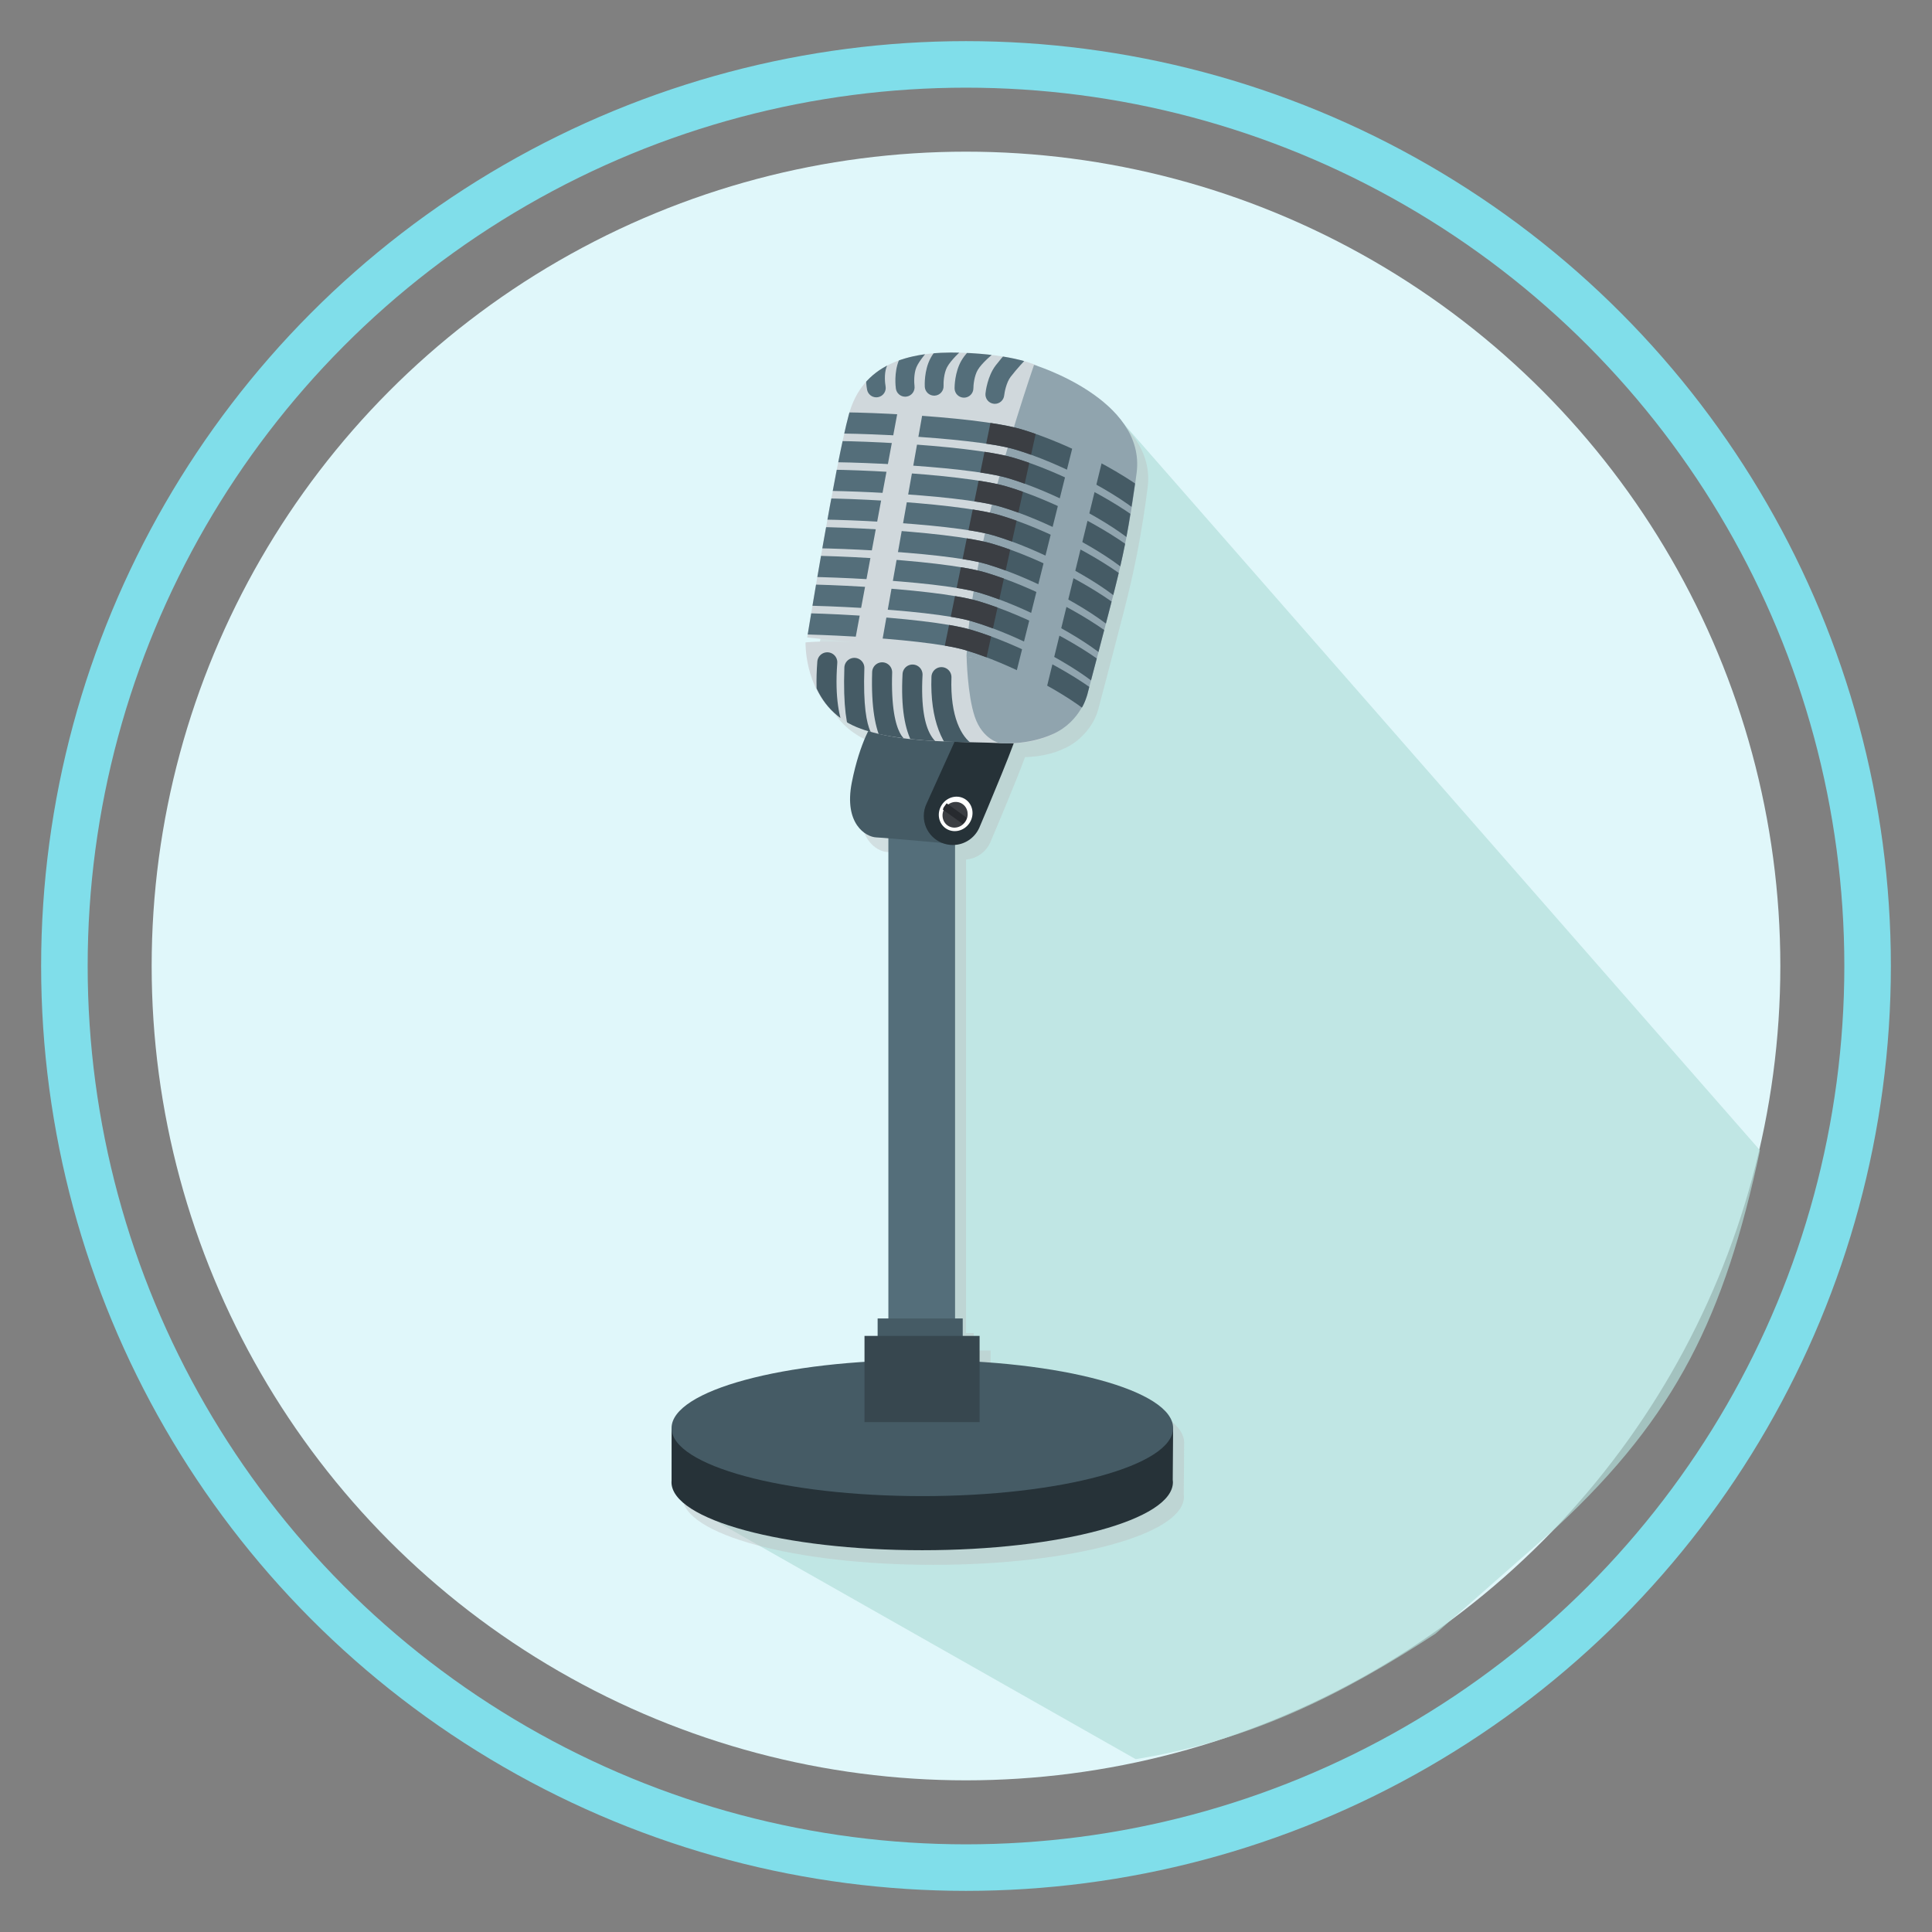 <?xml version="1.0" encoding="utf-8"?>
<!-- Generator: Adobe Illustrator 16.0.0, SVG Export Plug-In . SVG Version: 6.00 Build 0)  -->
<!DOCTYPE svg PUBLIC "-//W3C//DTD SVG 1.1//EN" "http://www.w3.org/Graphics/SVG/1.1/DTD/svg11.dtd">
<svg version="1.1" id="Layer_1" xmlns="http://www.w3.org/2000/svg" xmlns:xlink="http://www.w3.org/1999/xlink" x="0px" y="0px"
	 width="300px" height="300px" viewBox="0 0 300 300" enable-background="new 0 0 300 300" xml:space="preserve">
<rect x="0" y="0" width="300" height="300" fill="#808080" stroke="none"/>
<g>
	<circle fill="#E0F7FA" cx="150" cy="150" r="126.45"/>
	<circle fill="none" stroke="#80DEEA" stroke-width="7.226" stroke-miterlimit="10" cx="150" cy="150" r="140"/>
	<g>
		<path fill="none" d="M145.644,251.937l-0.002-11.051L93.89,206.874l6.921-20.957l-48.612-35.232l62.271-6.125l10.868-32.906
			l13.501-1.974l7.166-58.908l41.507,51.791l13.71-2.004l39.863,50.01l6.667-0.001l25.566,26.655
			c1.842-8.59,2.82-17.498,2.82-26.636c0-69.837-56.613-126.451-126.45-126.451c-69.836,0-126.45,56.614-126.45,126.451
			c0,69.836,56.613,126.448,126.45,126.448c6.861,0,13.594-0.554,20.158-1.604L145.644,251.937z"/>
		<path fill="none" d="M235.845,243.132l-17.096,13.389C224.831,252.547,230.549,248.064,235.845,243.132z"/>
		<path opacity="0.7" fill="#B2DFDB" d="M172.182,63.156L147.373,97.04l-6.174,117.588l-35.223,18.627l70.368,39.901
			c17.82-2.855,32.041-9.99,46.551-19.469l18.863-16.596c18.587-17.312,26.01-32.717,31.532-58.472L172.182,63.156z"/>
	</g>
	<g>
		<defs>
			<rect id="SVGID_1_" x="20.395" y="14.91" width="241.608" height="241.611"/>
		</defs>
		<clipPath id="SVGID_2_">
			<use xlink:href="#SVGID_1_"  overflow="visible"/>
		</clipPath>
		<g clip-path="url(#SVGID_2_)">
			<g>
				<path opacity="0.4" fill="#BDBDBD" d="M183.871,224.02L183.871,224.02c0-5.007-12.83-9.199-30.055-10.289v-4.023h-2.615V207
					h-1.19v-73.536c1.671-0.13,3.085-1.173,3.746-2.629h0.003c0,0,0.006-0.015,0.018-0.042c0.018-0.042,0.037-0.085,0.055-0.129
					c0.535-1.259,3.91-9.212,5.335-13.096c2.431-0.074,4.353-0.556,5.869-1.244c0.091-0.04,0.182-0.078,0.271-0.12
					c1.214-0.56,2.164-1.301,2.901-2.075c1.403-1.434,2.003-2.925,2.228-3.646c0.105-0.306,0.149-0.489,0.149-0.489
					s-0.003-0.001-0.008-0.005c0.259-0.966,1.97-7.392,3.967-15.168c0.729-2.838,1.438-5.875,2.02-8.844
					c0.705-3.597,1.24-7.116,1.644-10.313c1.393-11.051-14.775-16.37-15.874-16.719c-0.754-0.348-4.066-1.667-11.421-1.91
					c-8.489-0.281-15.296,1.942-17.385,9.567c-1.877,6.855-5.57,28.988-6.401,34.228c-0.033-0.002-0.049-0.004-0.049-0.004
					c-0.005,0.036-0.022,0.223-0.033,0.526c-0.046,0.291-0.074,0.486-0.084,0.563c0.001,0,0.002,0,0.003,0
					c-0.003,0.117-0.064,3.337,1.421,6.688c0.683,1.573,1.706,3.138,3.222,4.44c0.033,0.028,0.064,0.059,0.099,0.088
					c0.018,0.014,0.037,0.029,0.056,0.044c0.063,0.052,0.124,0.103,0.188,0.153c0.093,0.073,0.187,0.145,0.284,0.217
					c0.116,0.085,0.234,0.171,0.355,0.253c0.145,0.1,0.289,0.197,0.43,0.287c0.978,0.639,2.196,1.149,3.566,1.564
					c-0.729,1.474-1.829,4.153-2.608,8.114c-1.264,6.43,2.179,8.467,3.794,8.537c0.321,0.014,1.003,0.064,1.884,0.135V207h-1.669
					v2.707h-2.039v4.028c-17.176,1.102-29.96,5.287-29.96,10.283c0,0.042,0.004,0.085,0.007,0.125l-0.005,8.017
					c-0.009,0.087-0.013,0.174-0.013,0.262c0,5.836,17.429,10.566,38.932,10.566c21.5,0,38.931-4.73,38.931-10.566
					c0-0.128-0.012-0.257-0.028-0.384L183.871,224.02L183.871,224.02z"/>
			</g>
			<g>
				<rect x="137.947" y="123.093" fill="#546E7A" width="10.354" height="93.196"/>
				<g>
					<path fill="#263238" d="M182.162,221.75l-15.413-0.012c-6.539-1.35-14.699-2.153-23.55-2.153
						c-8.771,0-16.865,0.79-23.375,2.117l-15.538-0.012l-0.004,8.201c-0.009,0.086-0.014,0.174-0.014,0.261
						c0,5.836,17.431,10.566,38.932,10.566c21.501,0,38.931-4.73,38.931-10.566c0-0.128-0.01-0.256-0.028-0.384L182.162,221.75z"/>
					<ellipse fill="#455B65" cx="143.221" cy="221.749" rx="38.941" ry="10.567"/>
				</g>
				<rect x="136.278" y="204.73" fill="#455B65" width="13.214" height="9.897"/>
				<rect x="134.239" y="207.438" fill="#37474F" width="17.871" height="13.389"/>
				<g>
					<g>
						<path fill="#455B65" d="M135.641,112.012c0,0-2.107,3.056-3.371,9.483c-1.265,6.429,2.177,8.466,3.793,8.537
							c1.615,0.071,12.295,1.055,12.295,1.055l0.773-17.812L135.641,112.012z"/>
						<path fill="#263238" d="M152.068,128.525c0.02-0.044,0.038-0.086,0.055-0.13c0.714-1.676,6.462-15.225,5.936-15.225
							c-1.055-0.229-8.4-1.158-8.4-1.158l-5.779,12.769c-0.276,0.584-0.436,1.234-0.436,1.923c0,2.488,2.018,4.506,4.505,4.506
							c1.823,0,3.391-1.087,4.1-2.645h0.002C152.051,128.565,152.057,128.55,152.068,128.525z"/>
						<g>
							<g>
								
									<ellipse transform="matrix(0.831 0.556 -0.556 0.831 95.429 -61.154)" fill="#FFFFFF" cx="148.33" cy="126.432" rx="2.571" ry="2.723"/>
								
									<ellipse transform="matrix(0.831 0.557 -0.557 0.831 95.468 -61.165)" fill="#3B3E43" cx="148.33" cy="126.431" rx="1.915" ry="2.028"/>
							</g>
							<g>
								<defs>
									
										<ellipse id="SVGID_3_" transform="matrix(0.831 0.557 -0.557 0.831 95.468 -61.165)" cx="148.33" cy="126.431" rx="1.915" ry="2.028"/>
								</defs>
								<clipPath id="SVGID_4_">
									<use xlink:href="#SVGID_3_"  overflow="visible"/>
								</clipPath>
								
									<rect x="147.787" y="124.425" transform="matrix(-0.584 0.812 -0.812 -0.584 337.62 79.76)" clip-path="url(#SVGID_4_)" fill="#272A2F" width="1.143" height="4.05"/>
							</g>
						</g>
						<g>
							<path fill="#D0D8DC" d="M168.676,107.888c0,0-10.809-4.883-19.133-6.232c-17.292-2.801-24.46-1.902-24.46-1.902
								s-0.199,7.044,4.742,11.225c0.382,0.322,0.868,0.67,1.313,0.953c3.091,1.973,8.542,2.859,13.962,3.13
								c4.195,0.211,8.061,0.215,10.256,0.332C167.125,116.021,168.676,107.888,168.676,107.888z"/>
							<path fill="#90A4AE" d="M168.879,107.725c0,0-1.167-0.73-7.54-3.002c-6.374-2.274-11.245-2.757-11.245-2.757
								s0.111,5.909,1.271,9.335c1.209,3.567,3.863,4.082,3.863,4.082s4.281,0.442,8.372-1.446
								C167.889,111.958,168.879,107.725,168.879,107.725z"/>
							<g>
								<defs>
									<path id="SVGID_5_" d="M168.849,107.772c0,0-10.824-4.798-19.133-6.231c-8.311-1.434-24.347-2.983-24.347-2.983
										c-0.044,0.273-0.855,9.236,5.833,13.405c5.645,3.689,19.331,3.167,24.274,3.431
										C167.245,116.021,168.849,107.772,168.849,107.772z"/>
								</defs>
								<clipPath id="SVGID_6_">
									<use xlink:href="#SVGID_5_"  overflow="visible"/>
								</clipPath>
								
									<path clip-path="url(#SVGID_6_)" fill="none" stroke="#455B65" stroke-width="3.107" stroke-linecap="round" stroke-linejoin="round" stroke-miterlimit="10" d="
									M146.187,105.144c-0.23,6.445,1.647,10.134,3.913,11.68"/>
								
									<path clip-path="url(#SVGID_6_)" fill="none" stroke="#455B65" stroke-width="3.107" stroke-linecap="round" stroke-linejoin="round" stroke-miterlimit="10" d="
									M141.698,104.741c-0.547,10.402,2.647,11.969,4.776,13.004"/>
								
									<path clip-path="url(#SVGID_6_)" fill="none" stroke="#455B65" stroke-width="3.107" stroke-linecap="round" stroke-linejoin="round" stroke-miterlimit="10" d="
									M136.98,104.396c-0.345,10.932,2.762,11.938,3.61,12.083"/>
								
									<path clip-path="url(#SVGID_6_)" fill="none" stroke="#455B65" stroke-width="3.107" stroke-linecap="round" stroke-linejoin="round" stroke-miterlimit="10" d="
									M132.664,103.705c-0.403,11.853,2.187,11.853,3.165,12.659"/>
								
									<path clip-path="url(#SVGID_6_)" fill="none" stroke="#455B65" stroke-width="3.107" stroke-linecap="round" stroke-linejoin="round" stroke-miterlimit="10" d="
									M128.463,102.842c-0.862,11.264,3.137,13.78,3.137,13.78"/>
							</g>
							<g>
								<defs>
									<path id="SVGID_7_" d="M161.059,56.787c0,0-3.366-1.741-11.855-2.021c-8.487-0.281-15.296,1.942-17.385,9.568
										c-2.087,7.625-6.476,34.652-6.476,34.652s13.409,1.352,24.759,2.99c0.014-0.685-0.007-6.577,2.928-19.39
										C155.963,69.772,161.059,56.787,161.059,56.787z"/>
								</defs>
								<use xlink:href="#SVGID_7_"  overflow="visible" fill="#D0D8DC"/>
								<clipPath id="SVGID_8_">
									<use xlink:href="#SVGID_7_"  overflow="visible"/>
								</clipPath>
								<g clip-path="url(#SVGID_8_)">
									<path fill="#546E7A" d="M154.48,62.707c-0.05,0-0.1-0.002-0.149-0.007c-0.803-0.082-1.388-0.799-1.306-1.602
										c0.027-0.27,0.307-2.69,1.593-4.366c1.11-1.444,2.426-2.814,2.482-2.873c0.56-0.582,1.482-0.598,2.065-0.039
										c0.581,0.561,0.599,1.485,0.039,2.068c-0.014,0.012-1.263,1.313-2.27,2.624c-0.669,0.87-0.955,2.412-1.003,2.881
										C155.855,62.146,155.221,62.707,154.48,62.707z"/>
									<path fill="#546E7A" d="M149.688,61.751c-0.803,0-1.457-0.649-1.462-1.453c0-0.25,0.018-2.503,1.068-4.317
										c0.997-1.72,3.391-3.599,3.663-3.807c0.639-0.493,1.555-0.375,2.049,0.263c0.492,0.638,0.375,1.555-0.262,2.049
										c-0.608,0.47-2.319,1.92-2.921,2.96c-0.559,0.962-0.677,2.406-0.674,2.834c0.005,0.807-0.646,1.465-1.453,1.471
										C149.694,61.751,149.69,61.751,149.688,61.751z"/>
									<path fill="#546E7A" d="M145.056,61.437c-0.77,0-1.415-0.604-1.457-1.382c-0.013-0.25-0.106-2.501,0.857-4.363
										c0.912-1.765,3.214-3.758,3.473-3.98c0.614-0.523,1.536-0.451,2.06,0.164c0.524,0.613,0.451,1.535-0.163,2.06
										c-0.584,0.5-2.223,2.031-2.775,3.098c-0.51,0.988-0.558,2.435-0.535,2.864c0.044,0.805-0.574,1.494-1.379,1.537
										C145.109,61.435,145.083,61.437,145.056,61.437z"/>
									<path fill="#546E7A" d="M140.556,61.598c-0.718,0-1.343-0.526-1.445-1.257c-0.035-0.248-0.318-2.482,0.483-4.419
										c0.759-1.838,2.884-4.018,3.123-4.26c0.567-0.573,1.492-0.579,2.065-0.013c0.575,0.567,0.581,1.492,0.014,2.066
										c-0.54,0.548-2.043,2.211-2.501,3.323c-0.421,1.017-0.352,2.44-0.29,2.903c0.106,0.797-0.452,1.535-1.249,1.644
										C140.689,61.593,140.621,61.598,140.556,61.598z"/>
									<path fill="#546E7A" d="M136.072,61.698c-0.685,0-1.295-0.483-1.432-1.18c-0.048-0.246-0.452-2.461,0.242-4.438
										c0.659-1.876,2.661-4.169,2.888-4.425c0.536-0.604,1.458-0.659,2.062-0.124c0.605,0.534,0.66,1.458,0.125,2.062
										c-0.509,0.576-1.919,2.319-2.316,3.453c-0.369,1.049-0.215,2.488-0.132,2.91c0.155,0.793-0.362,1.559-1.153,1.714
										C136.26,61.689,136.165,61.698,136.072,61.698z"/>
								</g>
								<path clip-path="url(#SVGID_8_)" fill="#546E7A" d="M178.892,80.818c-0.397,0-0.795-0.144-1.109-0.434
									c-4.045-3.709-13.298-8.565-20.209-10.602c-6.703-1.976-28.801-2.842-31.811-2.326c-0.895,0.153-1.745-0.447-1.898-1.343
									c-0.154-0.894,0.447-1.745,1.342-1.897c3.798-0.652,26.247,0.334,33.296,2.412c7.433,2.192,17.078,7.275,21.501,11.333
									c0.668,0.614,0.713,1.654,0.1,2.322C179.778,80.639,179.336,80.818,178.892,80.818z"/>
								<path clip-path="url(#SVGID_8_)" fill="#546E7A" d="M177.788,85.269c-0.396,0-0.795-0.144-1.11-0.434
									c-4.042-3.708-13.295-8.564-20.208-10.602c-6.704-1.975-28.802-2.839-31.812-2.324c-0.895,0.152-1.745-0.449-1.898-1.343
									c-0.152-0.895,0.448-1.744,1.342-1.897c3.798-0.651,26.247,0.334,33.297,2.413c7.435,2.192,17.08,7.276,21.501,11.333
									c0.668,0.615,0.714,1.654,0.099,2.323C178.676,85.088,178.231,85.269,177.788,85.269z"/>
								<path clip-path="url(#SVGID_8_)" fill="#546E7A" d="M176.685,89.719c-0.397,0-0.796-0.143-1.111-0.433
									c-4.042-3.71-13.296-8.564-20.208-10.602c-6.703-1.976-28.802-2.84-31.81-2.325c-0.896,0.154-1.745-0.448-1.898-1.342
									c-0.153-0.896,0.447-1.745,1.342-1.897c3.796-0.653,26.245,0.333,33.295,2.412c7.435,2.192,17.079,7.276,21.501,11.334
									c0.67,0.613,0.714,1.653,0.1,2.322C177.572,89.54,177.128,89.719,176.685,89.719z"/>
								<path clip-path="url(#SVGID_8_)" fill="#546E7A" d="M175.581,94.169c-0.396,0-0.795-0.142-1.11-0.432
									c-4.043-3.71-13.298-8.564-20.209-10.602c-6.702-1.976-28.803-2.842-31.813-2.325c-0.895,0.151-1.743-0.448-1.897-1.342
									c-0.153-0.896,0.448-1.745,1.343-1.898c3.798-0.651,26.246,0.334,33.296,2.413c7.434,2.192,17.079,7.274,21.501,11.333
									c0.669,0.614,0.714,1.654,0.1,2.322C176.469,93.991,176.025,94.169,175.581,94.169z"/>
								<path clip-path="url(#SVGID_8_)" fill="#546E7A" d="M174.477,98.62c-0.396,0-0.795-0.143-1.112-0.432
									c-4.041-3.71-13.295-8.565-20.206-10.603c-6.702-1.976-28.803-2.841-31.812-2.326c-0.895,0.154-1.745-0.446-1.898-1.343
									c-0.154-0.894,0.448-1.743,1.342-1.896c3.799-0.652,26.247,0.333,33.297,2.412c7.435,2.191,17.078,7.274,21.5,11.333
									c0.67,0.614,0.714,1.655,0.1,2.322C175.363,98.442,174.922,98.62,174.477,98.62z"/>
								<path clip-path="url(#SVGID_8_)" fill="#546E7A" d="M173.373,103.071c-0.396,0-0.795-0.142-1.111-0.432
									c-4.042-3.709-13.296-8.565-20.207-10.602c-6.704-1.977-28.805-2.843-31.812-2.326c-0.894,0.152-1.745-0.448-1.898-1.343
									c-0.153-0.894,0.448-1.744,1.342-1.896c3.798-0.651,26.247,0.334,33.298,2.412c7.434,2.191,17.078,7.275,21.5,11.334
									c0.669,0.613,0.714,1.652,0.101,2.322C174.26,102.892,173.818,103.071,173.373,103.071z"/>
								<path clip-path="url(#SVGID_8_)" fill="#546E7A" d="M172.269,107.522c-0.396,0-0.794-0.144-1.11-0.433
									c-4.041-3.709-13.295-8.564-20.208-10.601c-6.703-1.978-28.804-2.842-31.813-2.327c-0.893,0.154-1.744-0.447-1.896-1.341
									c-0.153-0.895,0.446-1.744,1.342-1.898c3.797-0.651,26.246,0.335,33.297,2.413c7.434,2.191,17.079,7.276,21.501,11.333
									c0.668,0.614,0.713,1.653,0.099,2.321C173.156,107.343,172.714,107.522,172.269,107.522z"/>
								<path clip-path="url(#SVGID_8_)" fill="#546E7A" d="M171.166,111.973c-0.396,0-0.796-0.144-1.112-0.432
									c-4.042-3.711-13.296-8.566-20.207-10.602c-6.702-1.977-28.803-2.842-31.811-2.327c-0.896,0.153-1.745-0.446-1.898-1.341
									c-0.153-0.895,0.448-1.746,1.343-1.898c3.798-0.651,26.246,0.334,33.296,2.413c7.433,2.191,17.079,7.276,21.501,11.334
									c0.668,0.613,0.713,1.653,0.1,2.321C172.054,111.794,171.609,111.973,171.166,111.973z"/>
							</g>
							<polygon fill="#D0D8DC" points="139.585,62.864 132.807,99.277 136.934,99.855 143.342,63.678 							"/>
							<path fill="#90A4AE" d="M176.499,73.395c-0.402,3.197-0.939,6.715-1.644,10.313c-0.582,2.97-1.29,6.008-2.02,8.845
								c-2.169,8.442-4.002,15.298-4.002,15.298s-8.531-4.359-18.757-5.881c0.166-2.648,0.321-7.816,2.997-19.751
								c2.745-11.828,7.491-25.563,7.491-25.563S177.94,61.955,176.499,73.395z"/>
							<g>
								<defs>
									<path id="SVGID_9_" d="M176.499,73.395c-1.97,13.594-2.216,13.564-7.665,34.457c0,0-0.384,1.391-0.968,2.238
										c-2.635-1.212-9.766-6.924-17.79-8.119c0.045-2.008,0.345-7.938,2.997-19.751c2.81-12.515,7.647-25.615,7.647-25.615
										S178.154,61.984,176.499,73.395z"/>
								</defs>
								<clipPath id="SVGID_10_">
									<use xlink:href="#SVGID_9_"  overflow="visible"/>
								</clipPath>
								<path clip-path="url(#SVGID_10_)" fill="#455B65" d="M178.892,80.818c-0.397,0-0.795-0.144-1.109-0.434
									c-4.045-3.709-13.298-8.565-20.209-10.602c-6.703-1.976-28.801-2.842-31.811-2.326c-0.895,0.153-1.745-0.447-1.898-1.343
									c-0.154-0.894,0.447-1.745,1.342-1.897c3.798-0.652,26.247,0.334,33.296,2.412c7.433,2.192,17.078,7.275,21.501,11.333
									c0.668,0.614,0.713,1.654,0.1,2.322C179.778,80.639,179.336,80.818,178.892,80.818z"/>
								<path clip-path="url(#SVGID_10_)" fill="#455B65" d="M177.788,85.269c-0.396,0-0.795-0.144-1.11-0.434
									c-4.042-3.708-13.295-8.564-20.208-10.602c-6.704-1.975-28.802-2.839-31.812-2.324c-0.895,0.152-1.745-0.449-1.898-1.343
									c-0.152-0.895,0.448-1.744,1.342-1.897c3.798-0.651,26.247,0.334,33.297,2.413c7.435,2.192,17.08,7.276,21.501,11.333
									c0.668,0.615,0.714,1.654,0.099,2.323C178.676,85.088,178.231,85.269,177.788,85.269z"/>
								<path clip-path="url(#SVGID_10_)" fill="#455B65" d="M176.685,89.719c-0.397,0-0.796-0.143-1.111-0.433
									c-4.042-3.71-13.296-8.564-20.208-10.602c-6.703-1.976-28.802-2.84-31.81-2.325c-0.896,0.154-1.745-0.448-1.898-1.342
									c-0.153-0.896,0.447-1.745,1.342-1.897c3.796-0.653,26.245,0.333,33.295,2.412c7.435,2.192,17.079,7.276,21.501,11.334
									c0.67,0.613,0.714,1.653,0.1,2.322C177.572,89.54,177.128,89.719,176.685,89.719z"/>
								<path clip-path="url(#SVGID_10_)" fill="#455B65" d="M175.581,94.169c-0.396,0-0.795-0.142-1.11-0.432
									c-4.043-3.71-13.298-8.564-20.209-10.602c-6.702-1.976-28.803-2.842-31.813-2.325c-0.895,0.151-1.743-0.448-1.897-1.342
									c-0.153-0.896,0.448-1.745,1.343-1.898c3.798-0.651,26.246,0.334,33.296,2.413c7.434,2.192,17.079,7.274,21.501,11.333
									c0.669,0.614,0.714,1.654,0.1,2.322C176.469,93.991,176.025,94.169,175.581,94.169z"/>
								<path clip-path="url(#SVGID_10_)" fill="#455B65" d="M174.477,98.62c-0.396,0-0.795-0.143-1.112-0.432
									c-4.041-3.71-13.295-8.565-20.206-10.603c-6.702-1.976-28.803-2.841-31.812-2.326c-0.895,0.154-1.745-0.446-1.898-1.343
									c-0.154-0.894,0.448-1.743,1.342-1.896c3.799-0.652,26.247,0.333,33.297,2.412c7.435,2.191,17.078,7.274,21.5,11.333
									c0.67,0.614,0.714,1.655,0.1,2.322C175.363,98.442,174.922,98.62,174.477,98.62z"/>
								<path clip-path="url(#SVGID_10_)" fill="#455B65" d="M173.373,103.071c-0.396,0-0.795-0.142-1.111-0.432
									c-4.042-3.709-13.296-8.565-20.207-10.602c-6.704-1.977-28.805-2.843-31.812-2.326c-0.894,0.152-1.745-0.448-1.898-1.343
									c-0.153-0.894,0.448-1.744,1.342-1.896c3.798-0.651,26.247,0.334,33.298,2.412c7.434,2.191,17.078,7.275,21.5,11.334
									c0.669,0.613,0.714,1.652,0.101,2.322C174.26,102.892,173.818,103.071,173.373,103.071z"/>
								<path clip-path="url(#SVGID_10_)" fill="#455B65" d="M172.269,107.522c-0.396,0-0.794-0.144-1.11-0.433
									c-4.041-3.709-13.295-8.564-20.208-10.601c-6.703-1.978-28.804-2.842-31.813-2.327c-0.893,0.154-1.744-0.447-1.896-1.341
									c-0.153-0.895,0.446-1.744,1.342-1.898c3.797-0.651,26.246,0.335,33.297,2.413c7.434,2.191,17.079,7.276,21.501,11.333
									c0.668,0.614,0.713,1.653,0.099,2.321C173.156,107.343,172.714,107.522,172.269,107.522z"/>
								<path clip-path="url(#SVGID_10_)" fill="#455B65" d="M171.166,111.973c-0.396,0-0.796-0.144-1.112-0.432
									c-4.042-3.711-13.296-8.566-20.207-10.602c-6.702-1.977-28.803-2.842-31.811-2.327c-0.896,0.153-1.745-0.446-1.898-1.341
									c-0.153-0.895,0.448-1.746,1.343-1.898c3.798-0.651,26.246,0.334,33.296,2.413c7.433,2.191,17.079,7.276,21.501,11.334
									c0.668,0.613,0.713,1.653,0.1,2.321C172.054,111.794,171.609,111.973,171.166,111.973z"/>
							</g>
							<polygon fill="#90A4AE" points="167.002,67.612 157.108,107.215 161.801,109.756 171.582,69.786 							"/>
						</g>
					</g>
					<path fill="#3B3E43" d="M158.503,66.629c-1.188-0.349-2.812-0.667-4.708-0.953l-0.659,3.218
						c1.796,0.265,3.329,0.561,4.438,0.888c0.815,0.24,1.664,0.521,2.531,0.833l0.712-3.236
						C160.028,67.102,159.254,66.851,158.503,66.629z"/>
					<path fill="#3B3E43" d="M157.399,71.08c-1.147-0.339-2.705-0.647-4.522-0.925l-0.658,3.217c1.716,0.26,3.18,0.545,4.251,0.86
						c0.853,0.251,1.74,0.548,2.648,0.876l0.711-3.238C159,71.577,158.188,71.313,157.399,71.08z"/>
					<path fill="#3B3E43" d="M156.295,75.531c-1.107-0.327-2.598-0.625-4.335-0.896l-0.659,3.217
						c1.636,0.25,3.033,0.528,4.064,0.833c0.89,0.262,1.817,0.571,2.767,0.918l0.711-3.239
						C157.974,76.054,157.121,75.774,156.295,75.531z"/>
					<path fill="#3B3E43" d="M155.191,79.981c-1.068-0.315-2.491-0.604-4.148-0.867l-0.659,3.217
						c1.556,0.243,2.886,0.512,3.878,0.804c0.925,0.272,1.893,0.598,2.882,0.961l0.712-3.241
						C156.946,80.531,156.054,80.235,155.191,79.981z"/>
					<path fill="#3B3E43" d="M154.088,84.433c-1.029-0.303-2.385-0.584-3.962-0.839l-0.659,3.218
						c1.475,0.235,2.74,0.494,3.692,0.773c0.961,0.282,1.967,0.625,2.998,1.005l0.712-3.242
						C155.92,85.006,154.986,84.698,154.088,84.433z"/>
					<path fill="#3B3E43" d="M152.984,88.883c-0.988-0.291-2.278-0.561-3.777-0.807l-0.658,3.217
						c1.396,0.227,2.594,0.475,3.506,0.744c0.996,0.293,2.044,0.648,3.115,1.047l0.713-3.243
						C154.891,89.484,153.919,89.159,152.984,88.883z"/>
					<path fill="#3B3E43" d="M151.881,93.334c-0.947-0.28-2.173-0.537-3.591-0.775l-0.658,3.215c1.314,0.22,2.448,0.457,3.319,0.715
						c1.034,0.303,2.12,0.674,3.232,1.091l0.712-3.243C153.864,93.959,152.852,93.622,151.881,93.334z"/>
					<path fill="#3B3E43" d="M150.776,97.785c-0.904-0.267-2.065-0.515-3.404-0.745l-0.659,3.215
						c1.236,0.211,2.303,0.438,3.133,0.684c1.069,0.314,2.195,0.699,3.349,1.134l0.712-3.244
						C152.836,98.437,151.785,98.083,150.776,97.785z"/>
				</g>
			</g>
		</g>
	</g>
</g>
</svg>
